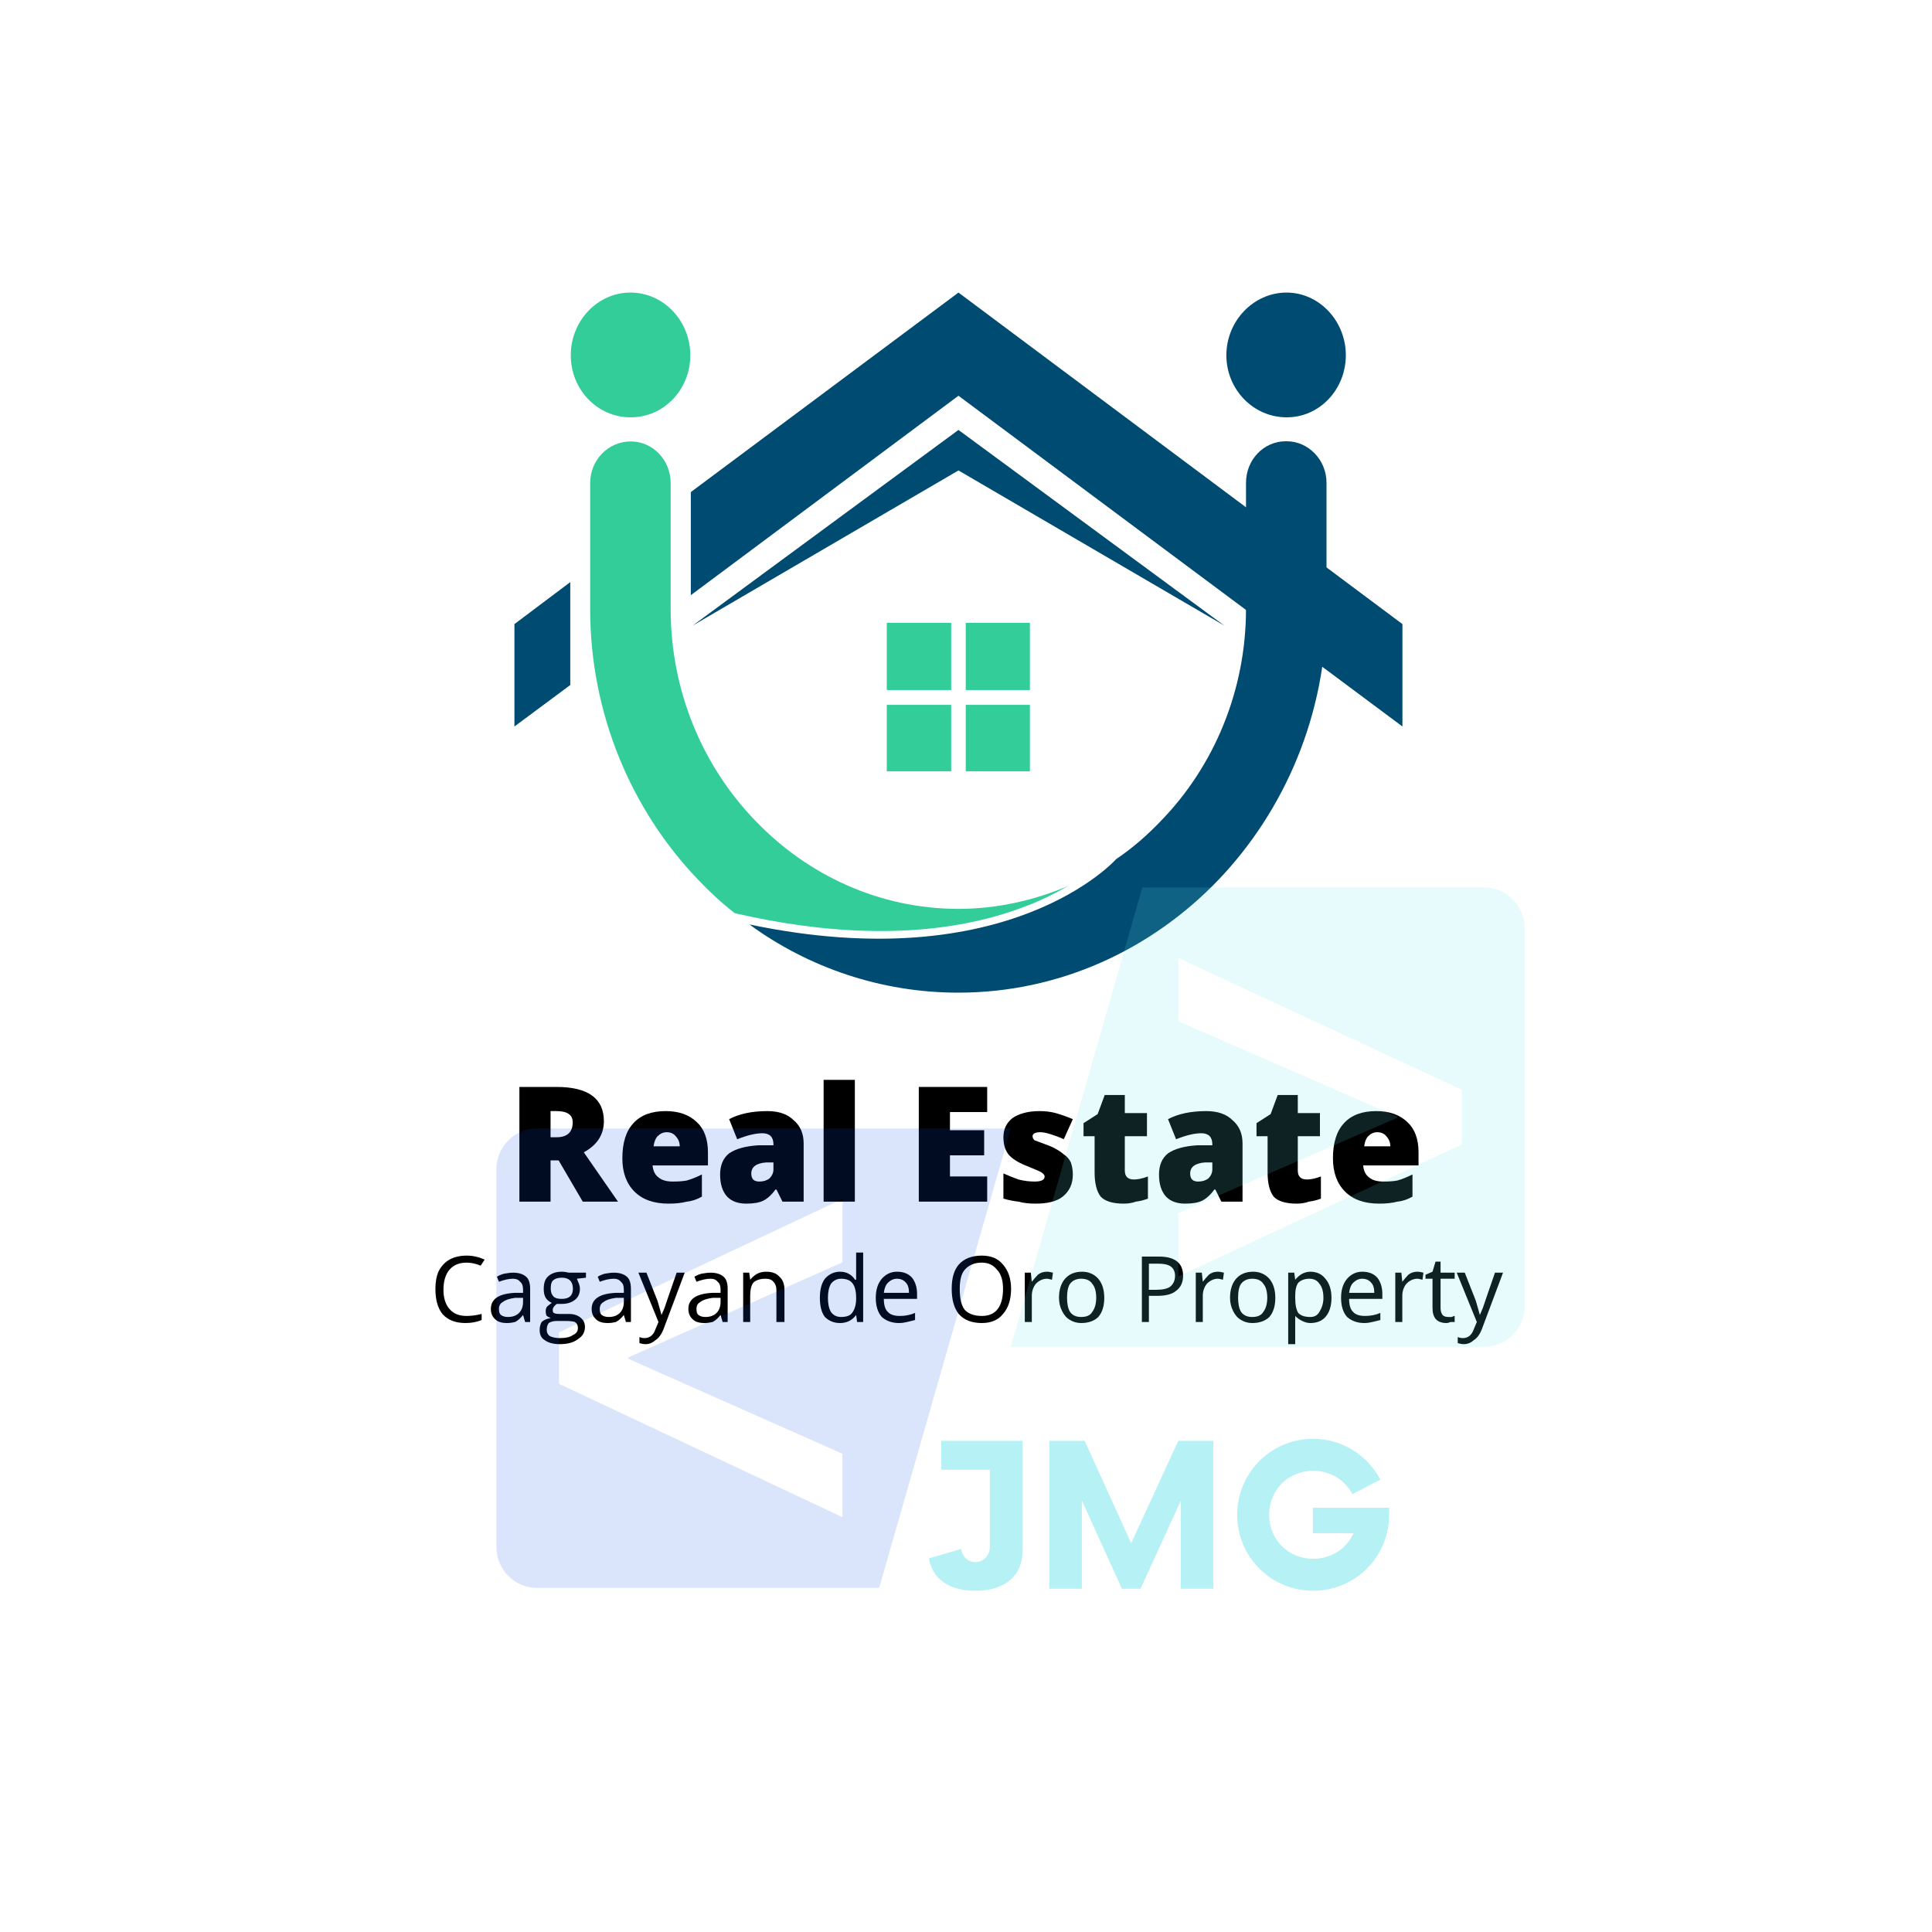 <svg xmlns="http://www.w3.org/2000/svg" xmlns:xlink="http://www.w3.org/1999/xlink" width="40" zoomAndPan="magnify" viewBox="0 0 30 30" height="40" preserveAspectRatio="xMidYMid meet" version="1.0"><defs><filter x="0%" y="0%" width="100%" height="100%" id="ef9c2f9bbb"><feColorMatrix values="0 0 0 0 1 0 0 0 0 1 0 0 0 0 1 0 0 0 1 0" color-interpolation-filters="sRGB"/></filter><g/><clipPath id="dfd286fbe4"><path d="M 7.988 4.535 L 21.777 4.535 L 21.777 12 L 7.988 12 Z M 7.988 4.535 " clip-rule="nonzero"/></clipPath><clipPath id="c1965c759f"><path d="M 19 4.535 L 21 4.535 L 21 7 L 19 7 Z M 19 4.535 " clip-rule="nonzero"/></clipPath><clipPath id="f08d1e03c1"><path d="M 8 4.535 L 11 4.535 L 11 7 L 8 7 Z M 8 4.535 " clip-rule="nonzero"/></clipPath><clipPath id="34a3458463"><path d="M 11 6 L 21 6 L 21 15.422 L 11 15.422 Z M 11 6 " clip-rule="nonzero"/></clipPath><mask id="79a1af9e7f"><g filter="url(#ef9c2f9bbb)"><rect x="-3" width="36" fill="#000000" y="-3" height="36" fill-opacity="0.149"/></g></mask><clipPath id="a3781ebdb7"><path d="M 0.707 4 L 9 4 L 9 11.664 L 0.707 11.664 Z M 0.707 4 " clip-rule="nonzero"/></clipPath><clipPath id="2aa1578a4a"><path d="M 8 0.777 L 16.672 0.777 L 16.672 8 L 8 8 Z M 8 0.777 " clip-rule="nonzero"/></clipPath><clipPath id="1e0247d07b"><rect x="0" width="17" y="0" height="12"/></clipPath><mask id="14f68a769e"><g filter="url(#ef9c2f9bbb)"><rect x="-3" width="36" fill="#000000" y="-3" height="36" fill-opacity="0.467"/></g></mask><clipPath id="424d0241ba"><path d="M 0.188 1 L 2 1 L 2 4 L 0.188 4 Z M 0.188 1 " clip-rule="nonzero"/></clipPath><clipPath id="77107f1fa6"><path d="M 5 1 L 7.852 1 L 7.852 4 L 5 4 Z M 5 1 " clip-rule="nonzero"/></clipPath><clipPath id="618a1cbcc1"><rect x="0" width="8" y="0" height="5"/></clipPath></defs><g clip-path="url(#dfd286fbe4)"><path fill="#004b72" d="M 10.727 7.641 L 14.883 4.543 L 21.777 9.691 L 21.777 11.281 L 14.883 6.145 L 10.727 9.242 Z M 7.988 9.691 L 8.855 9.039 L 8.855 10.637 L 7.988 11.281 Z M 7.988 9.691 " fill-opacity="1" fill-rule="nonzero"/></g><g clip-path="url(#c1965c759f)"><path fill="#004b72" d="M 20.898 5.516 C 20.898 4.984 20.484 4.543 19.977 4.543 C 19.465 4.543 19.043 4.984 19.043 5.516 C 19.043 6.051 19.465 6.48 19.977 6.48 C 20.484 6.484 20.898 6.051 20.898 5.516 Z M 20.898 5.516 " fill-opacity="1" fill-rule="nonzero"/></g><path fill="#004b72" d="M 10.754 9.715 L 14.883 7.305 L 19.012 9.715 L 14.883 6.676 Z M 10.754 9.715 " fill-opacity="1" fill-rule="nonzero"/><path fill="#32cd99" d="M 13.77 9.672 L 14.77 9.672 L 14.77 10.715 L 13.77 10.715 Z M 13.77 9.672 " fill-opacity="1" fill-rule="nonzero"/><path fill="#32cd99" d="M 14.996 9.672 L 15.992 9.672 L 15.992 10.715 L 14.996 10.715 Z M 14.996 9.672 " fill-opacity="1" fill-rule="nonzero"/><path fill="#32cd99" d="M 13.77 10.945 L 14.77 10.945 L 14.77 11.977 L 13.77 11.977 Z M 13.77 10.945 " fill-opacity="1" fill-rule="nonzero"/><path fill="#32cd99" d="M 14.996 10.945 L 15.992 10.945 L 15.992 11.977 L 14.996 11.977 Z M 14.996 10.945 " fill-opacity="1" fill-rule="nonzero"/><g clip-path="url(#f08d1e03c1)"><path fill="#32cd99" d="M 10.719 5.516 C 10.719 4.984 10.305 4.543 9.789 4.543 C 9.277 4.543 8.863 4.984 8.863 5.516 C 8.863 6.051 9.277 6.48 9.789 6.48 C 10.305 6.484 10.719 6.051 10.719 5.516 Z M 10.719 5.516 " fill-opacity="1" fill-rule="nonzero"/></g><path fill="#32cd99" d="M 14.883 14.113 C 13.656 14.113 12.539 13.59 11.727 12.742 C 10.914 11.902 10.414 10.734 10.414 9.457 C 10.414 8.117 10.414 9.008 10.414 7.672 L 10.414 7.5 C 10.414 7.145 10.137 6.855 9.797 6.855 L 9.789 6.855 C 9.445 6.855 9.164 7.145 9.164 7.5 L 9.164 7.672 C 9.164 8.957 9.164 8.008 9.164 9.297 L 9.164 9.457 C 9.164 11.094 9.812 12.59 10.844 13.664 C 11.023 13.852 11.207 14.023 11.41 14.18 L 11.656 14.234 C 13.051 14.527 14.609 14.59 15.953 14.062 C 16.141 13.992 16.367 13.883 16.586 13.758 C 16.059 13.98 15.484 14.113 14.883 14.113 Z M 14.883 14.113 " fill-opacity="1" fill-rule="nonzero"/><g clip-path="url(#34a3458463)"><path fill="#004b72" d="M 17.332 13.34 C 17.332 13.34 15.684 15.203 11.637 14.355 C 12.551 15.023 13.68 15.414 14.879 15.414 C 16.453 15.414 17.879 14.746 18.918 13.664 C 19.949 12.586 20.598 11.09 20.598 9.453 L 20.598 9.293 C 20.598 8.008 20.598 8.953 20.598 7.668 L 20.598 7.496 C 20.598 7.141 20.316 6.852 19.98 6.852 L 19.965 6.852 C 19.621 6.852 19.348 7.141 19.348 7.496 L 19.348 7.668 C 19.348 9.004 19.348 8.117 19.348 9.453 C 19.348 10.734 18.844 11.902 18.035 12.738 C 17.82 12.965 17.582 13.172 17.332 13.34 Z M 17.332 13.34 " fill-opacity="1" fill-rule="nonzero"/></g><g fill="#000000" fill-opacity="1"><g transform="translate(7.877, 18.659)"><g><path d="M 0.672 -0.641 L 0.672 0 L 0.188 0 L 0.188 -1.781 L 0.766 -1.781 C 1.254 -1.781 1.5 -1.602 1.5 -1.25 C 1.5 -1.039 1.395 -0.879 1.188 -0.766 L 1.719 0 L 1.172 0 L 0.797 -0.641 Z M 0.672 -1 L 0.766 -1 C 0.93 -1 1.016 -1.078 1.016 -1.234 C 1.016 -1.348 0.93 -1.406 0.766 -1.406 L 0.672 -1.406 Z M 0.672 -1 "/></g></g></g><g fill="#000000" fill-opacity="1"><g transform="translate(9.555, 18.659)"><g><path d="M 0.828 0.031 C 0.598 0.031 0.422 -0.031 0.297 -0.156 C 0.172 -0.281 0.109 -0.453 0.109 -0.672 C 0.109 -0.91 0.164 -1.094 0.281 -1.219 C 0.395 -1.344 0.562 -1.406 0.781 -1.406 C 0.988 -1.406 1.148 -1.348 1.266 -1.234 C 1.379 -1.129 1.438 -0.973 1.438 -0.766 L 1.438 -0.562 L 0.578 -0.562 C 0.586 -0.477 0.617 -0.414 0.672 -0.375 C 0.723 -0.332 0.797 -0.312 0.891 -0.312 C 0.973 -0.312 1.047 -0.316 1.109 -0.328 C 1.18 -0.348 1.258 -0.379 1.344 -0.422 L 1.344 -0.078 C 1.27 -0.035 1.191 -0.008 1.109 0 C 1.035 0.02 0.941 0.031 0.828 0.031 Z M 0.797 -1.078 C 0.742 -1.078 0.695 -1.055 0.656 -1.016 C 0.625 -0.984 0.602 -0.93 0.594 -0.859 L 1 -0.859 C 1 -0.922 0.977 -0.973 0.938 -1.016 C 0.906 -1.055 0.859 -1.078 0.797 -1.078 Z M 0.797 -1.078 "/></g></g></g><g fill="#000000" fill-opacity="1"><g transform="translate(11.088, 18.659)"><g><path d="M 1.062 0 L 0.969 -0.188 L 0.953 -0.188 C 0.891 -0.102 0.828 -0.047 0.766 -0.016 C 0.703 0.016 0.613 0.031 0.5 0.031 C 0.375 0.031 0.273 -0.004 0.203 -0.078 C 0.129 -0.16 0.094 -0.273 0.094 -0.422 C 0.094 -0.566 0.141 -0.676 0.234 -0.75 C 0.336 -0.82 0.488 -0.863 0.688 -0.875 L 0.922 -0.875 L 0.922 -0.891 C 0.922 -1.004 0.863 -1.062 0.75 -1.062 C 0.645 -1.062 0.516 -1.031 0.359 -0.969 L 0.234 -1.281 C 0.391 -1.363 0.586 -1.406 0.828 -1.406 C 1.004 -1.406 1.141 -1.359 1.234 -1.266 C 1.336 -1.18 1.391 -1.062 1.391 -0.906 L 1.391 0 Z M 0.703 -0.312 C 0.766 -0.312 0.816 -0.328 0.859 -0.359 C 0.898 -0.398 0.922 -0.445 0.922 -0.5 L 0.922 -0.609 L 0.812 -0.609 C 0.656 -0.598 0.578 -0.539 0.578 -0.438 C 0.578 -0.352 0.617 -0.312 0.703 -0.312 Z M 0.703 -0.312 "/></g></g></g><g fill="#000000" fill-opacity="1"><g transform="translate(12.633, 18.659)"><g><path d="M 0.641 0 L 0.156 0 L 0.156 -1.891 L 0.641 -1.891 Z M 0.641 0 "/></g></g></g><g fill="#000000" fill-opacity="1"><g transform="translate(13.435, 18.659)"><g/></g></g><g fill="#000000" fill-opacity="1"><g transform="translate(14.079, 18.659)"><g><path d="M 1.25 0 L 0.188 0 L 0.188 -1.781 L 1.25 -1.781 L 1.25 -1.391 L 0.672 -1.391 L 0.672 -1.109 L 1.203 -1.109 L 1.203 -0.719 L 0.672 -0.719 L 0.672 -0.391 L 1.25 -0.391 Z M 1.25 0 "/></g></g></g><g fill="#000000" fill-opacity="1"><g transform="translate(15.44, 18.659)"><g><path d="M 1.219 -0.422 C 1.219 -0.273 1.164 -0.16 1.062 -0.078 C 0.969 -0.004 0.828 0.031 0.641 0.031 C 0.535 0.031 0.445 0.02 0.375 0 C 0.301 -0.008 0.223 -0.023 0.141 -0.047 L 0.141 -0.438 C 0.211 -0.406 0.289 -0.375 0.375 -0.344 C 0.469 -0.32 0.551 -0.312 0.625 -0.312 C 0.727 -0.312 0.781 -0.336 0.781 -0.391 C 0.781 -0.41 0.766 -0.43 0.734 -0.453 C 0.703 -0.473 0.617 -0.508 0.484 -0.562 C 0.359 -0.613 0.27 -0.672 0.219 -0.734 C 0.164 -0.805 0.141 -0.895 0.141 -1 C 0.141 -1.125 0.188 -1.223 0.281 -1.297 C 0.383 -1.367 0.523 -1.406 0.703 -1.406 C 0.797 -1.406 0.879 -1.395 0.953 -1.375 C 1.035 -1.352 1.125 -1.32 1.219 -1.281 L 1.078 -0.969 C 1.016 -1 0.945 -1.023 0.875 -1.047 C 0.812 -1.066 0.758 -1.078 0.719 -1.078 C 0.633 -1.078 0.594 -1.055 0.594 -1.016 C 0.594 -0.992 0.602 -0.973 0.625 -0.953 C 0.656 -0.941 0.738 -0.91 0.875 -0.859 C 0.969 -0.816 1.035 -0.773 1.078 -0.734 C 1.129 -0.703 1.164 -0.66 1.188 -0.609 C 1.207 -0.555 1.219 -0.492 1.219 -0.422 Z M 1.219 -0.422 "/></g></g></g><g fill="#000000" fill-opacity="1"><g transform="translate(16.763, 18.659)"><g><path d="M 0.844 -0.344 C 0.906 -0.344 0.977 -0.359 1.062 -0.391 L 1.062 -0.047 C 1 -0.023 0.938 -0.008 0.875 0 C 0.82 0.02 0.758 0.031 0.688 0.031 C 0.52 0.031 0.398 -0.004 0.328 -0.078 C 0.266 -0.16 0.234 -0.285 0.234 -0.453 L 0.234 -1.016 L 0.062 -1.016 L 0.062 -1.219 L 0.281 -1.359 L 0.391 -1.656 L 0.703 -1.656 L 0.703 -1.375 L 1.047 -1.375 L 1.047 -1.016 L 0.703 -1.016 L 0.703 -0.484 C 0.703 -0.391 0.75 -0.344 0.844 -0.344 Z M 0.844 -0.344 "/></g></g></g><g fill="#000000" fill-opacity="1"><g transform="translate(17.903, 18.659)"><g><path d="M 1.062 0 L 0.969 -0.188 L 0.953 -0.188 C 0.891 -0.102 0.828 -0.047 0.766 -0.016 C 0.703 0.016 0.613 0.031 0.5 0.031 C 0.375 0.031 0.273 -0.004 0.203 -0.078 C 0.129 -0.16 0.094 -0.273 0.094 -0.422 C 0.094 -0.566 0.141 -0.676 0.234 -0.75 C 0.336 -0.82 0.488 -0.863 0.688 -0.875 L 0.922 -0.875 L 0.922 -0.891 C 0.922 -1.004 0.863 -1.062 0.75 -1.062 C 0.645 -1.062 0.516 -1.031 0.359 -0.969 L 0.234 -1.281 C 0.391 -1.363 0.586 -1.406 0.828 -1.406 C 1.004 -1.406 1.141 -1.359 1.234 -1.266 C 1.336 -1.18 1.391 -1.062 1.391 -0.906 L 1.391 0 Z M 0.703 -0.312 C 0.766 -0.312 0.816 -0.328 0.859 -0.359 C 0.898 -0.398 0.922 -0.445 0.922 -0.5 L 0.922 -0.609 L 0.812 -0.609 C 0.656 -0.598 0.578 -0.539 0.578 -0.438 C 0.578 -0.352 0.617 -0.312 0.703 -0.312 Z M 0.703 -0.312 "/></g></g></g><g fill="#000000" fill-opacity="1"><g transform="translate(19.449, 18.659)"><g><path d="M 0.844 -0.344 C 0.906 -0.344 0.977 -0.359 1.062 -0.391 L 1.062 -0.047 C 1 -0.023 0.938 -0.008 0.875 0 C 0.82 0.02 0.758 0.031 0.688 0.031 C 0.52 0.031 0.398 -0.004 0.328 -0.078 C 0.266 -0.16 0.234 -0.285 0.234 -0.453 L 0.234 -1.016 L 0.062 -1.016 L 0.062 -1.219 L 0.281 -1.359 L 0.391 -1.656 L 0.703 -1.656 L 0.703 -1.375 L 1.047 -1.375 L 1.047 -1.016 L 0.703 -1.016 L 0.703 -0.484 C 0.703 -0.391 0.75 -0.344 0.844 -0.344 Z M 0.844 -0.344 "/></g></g></g><g fill="#000000" fill-opacity="1"><g transform="translate(20.589, 18.659)"><g><path d="M 0.828 0.031 C 0.598 0.031 0.422 -0.031 0.297 -0.156 C 0.172 -0.281 0.109 -0.453 0.109 -0.672 C 0.109 -0.91 0.164 -1.094 0.281 -1.219 C 0.395 -1.344 0.562 -1.406 0.781 -1.406 C 0.988 -1.406 1.148 -1.348 1.266 -1.234 C 1.379 -1.129 1.438 -0.973 1.438 -0.766 L 1.438 -0.562 L 0.578 -0.562 C 0.586 -0.477 0.617 -0.414 0.672 -0.375 C 0.723 -0.332 0.797 -0.312 0.891 -0.312 C 0.973 -0.312 1.047 -0.316 1.109 -0.328 C 1.18 -0.348 1.258 -0.379 1.344 -0.422 L 1.344 -0.078 C 1.27 -0.035 1.191 -0.008 1.109 0 C 1.035 0.02 0.941 0.031 0.828 0.031 Z M 0.797 -1.078 C 0.742 -1.078 0.695 -1.055 0.656 -1.016 C 0.625 -0.984 0.602 -0.93 0.594 -0.859 L 1 -0.859 C 1 -0.922 0.977 -0.973 0.938 -1.016 C 0.906 -1.055 0.859 -1.078 0.797 -1.078 Z M 0.797 -1.078 "/></g></g></g><g fill="#000000" fill-opacity="1"><g transform="translate(6.667, 20.528)"><g><path d="M 0.578 -0.922 C 0.461 -0.922 0.375 -0.883 0.312 -0.812 C 0.25 -0.738 0.219 -0.633 0.219 -0.5 C 0.219 -0.375 0.25 -0.273 0.312 -0.203 C 0.375 -0.129 0.461 -0.094 0.578 -0.094 C 0.641 -0.094 0.719 -0.102 0.812 -0.125 L 0.812 -0.031 C 0.738 0 0.656 0.016 0.562 0.016 C 0.406 0.016 0.285 -0.031 0.203 -0.125 C 0.129 -0.219 0.094 -0.348 0.094 -0.516 C 0.094 -0.617 0.109 -0.707 0.141 -0.781 C 0.18 -0.863 0.238 -0.926 0.312 -0.969 C 0.383 -1.008 0.473 -1.031 0.578 -1.031 C 0.68 -1.031 0.773 -1.008 0.859 -0.969 L 0.797 -0.875 C 0.723 -0.906 0.648 -0.922 0.578 -0.922 Z M 0.578 -0.922 "/></g></g></g><g fill="#000000" fill-opacity="1"><g transform="translate(7.56, 20.528)"><g><path d="M 0.594 0 L 0.562 -0.109 C 0.52 -0.055 0.477 -0.02 0.438 0 C 0.406 0.008 0.363 0.016 0.312 0.016 C 0.227 0.016 0.164 -0.004 0.125 -0.047 C 0.082 -0.086 0.062 -0.141 0.062 -0.203 C 0.062 -0.359 0.188 -0.441 0.438 -0.453 L 0.562 -0.453 L 0.562 -0.5 C 0.562 -0.562 0.547 -0.602 0.516 -0.625 C 0.492 -0.656 0.457 -0.672 0.406 -0.672 C 0.344 -0.672 0.27 -0.656 0.188 -0.625 L 0.156 -0.703 C 0.188 -0.723 0.223 -0.738 0.266 -0.75 C 0.316 -0.758 0.363 -0.766 0.406 -0.766 C 0.5 -0.766 0.566 -0.742 0.609 -0.703 C 0.648 -0.672 0.672 -0.609 0.672 -0.516 L 0.672 0 Z M 0.328 -0.078 C 0.398 -0.078 0.457 -0.098 0.5 -0.141 C 0.539 -0.18 0.562 -0.238 0.562 -0.312 L 0.562 -0.375 L 0.438 -0.375 C 0.352 -0.363 0.289 -0.344 0.25 -0.312 C 0.207 -0.289 0.188 -0.254 0.188 -0.203 C 0.188 -0.16 0.195 -0.129 0.219 -0.109 C 0.25 -0.086 0.285 -0.078 0.328 -0.078 Z M 0.328 -0.078 "/></g></g></g><g fill="#000000" fill-opacity="1"><g transform="translate(8.349, 20.528)"><g><path d="M 0.75 -0.766 L 0.75 -0.688 L 0.609 -0.672 C 0.617 -0.648 0.629 -0.625 0.641 -0.594 C 0.648 -0.57 0.656 -0.547 0.656 -0.516 C 0.656 -0.441 0.629 -0.383 0.578 -0.344 C 0.523 -0.301 0.457 -0.281 0.375 -0.281 C 0.344 -0.281 0.316 -0.281 0.297 -0.281 C 0.254 -0.25 0.234 -0.219 0.234 -0.188 C 0.234 -0.164 0.238 -0.148 0.25 -0.141 C 0.27 -0.129 0.301 -0.125 0.344 -0.125 L 0.484 -0.125 C 0.566 -0.125 0.629 -0.102 0.672 -0.062 C 0.711 -0.031 0.734 0.016 0.734 0.078 C 0.734 0.16 0.695 0.223 0.625 0.266 C 0.562 0.316 0.469 0.344 0.344 0.344 C 0.238 0.344 0.16 0.32 0.109 0.281 C 0.055 0.25 0.031 0.195 0.031 0.125 C 0.031 0.082 0.039 0.039 0.062 0 C 0.094 -0.031 0.141 -0.051 0.203 -0.062 C 0.18 -0.07 0.16 -0.082 0.141 -0.094 C 0.129 -0.113 0.125 -0.141 0.125 -0.172 C 0.125 -0.191 0.129 -0.211 0.141 -0.234 C 0.16 -0.254 0.188 -0.273 0.219 -0.297 C 0.176 -0.316 0.145 -0.344 0.125 -0.375 C 0.102 -0.414 0.094 -0.461 0.094 -0.516 C 0.094 -0.598 0.113 -0.66 0.156 -0.703 C 0.207 -0.754 0.281 -0.781 0.375 -0.781 C 0.414 -0.781 0.453 -0.773 0.484 -0.766 Z M 0.141 0.125 C 0.141 0.164 0.156 0.195 0.188 0.219 C 0.227 0.238 0.281 0.25 0.344 0.25 C 0.438 0.25 0.504 0.234 0.547 0.203 C 0.598 0.18 0.625 0.145 0.625 0.094 C 0.625 0.051 0.609 0.02 0.578 0 C 0.555 -0.008 0.508 -0.016 0.438 -0.016 L 0.297 -0.016 C 0.242 -0.016 0.203 -0.004 0.172 0.016 C 0.148 0.047 0.141 0.082 0.141 0.125 Z M 0.203 -0.516 C 0.203 -0.461 0.219 -0.422 0.25 -0.391 C 0.281 -0.367 0.32 -0.359 0.375 -0.359 C 0.488 -0.359 0.547 -0.41 0.547 -0.516 C 0.547 -0.629 0.488 -0.688 0.375 -0.688 C 0.312 -0.688 0.266 -0.672 0.234 -0.641 C 0.211 -0.617 0.203 -0.578 0.203 -0.516 Z M 0.203 -0.516 "/></g></g></g><g fill="#000000" fill-opacity="1"><g transform="translate(9.125, 20.528)"><g><path d="M 0.594 0 L 0.562 -0.109 C 0.52 -0.055 0.477 -0.02 0.438 0 C 0.406 0.008 0.363 0.016 0.312 0.016 C 0.227 0.016 0.164 -0.004 0.125 -0.047 C 0.082 -0.086 0.062 -0.141 0.062 -0.203 C 0.062 -0.359 0.188 -0.441 0.438 -0.453 L 0.562 -0.453 L 0.562 -0.5 C 0.562 -0.562 0.547 -0.602 0.516 -0.625 C 0.492 -0.656 0.457 -0.672 0.406 -0.672 C 0.344 -0.672 0.27 -0.656 0.188 -0.625 L 0.156 -0.703 C 0.188 -0.723 0.223 -0.738 0.266 -0.75 C 0.316 -0.758 0.363 -0.766 0.406 -0.766 C 0.5 -0.766 0.566 -0.742 0.609 -0.703 C 0.648 -0.672 0.672 -0.609 0.672 -0.516 L 0.672 0 Z M 0.328 -0.078 C 0.398 -0.078 0.457 -0.098 0.5 -0.141 C 0.539 -0.18 0.562 -0.238 0.562 -0.312 L 0.562 -0.375 L 0.438 -0.375 C 0.352 -0.363 0.289 -0.344 0.25 -0.312 C 0.207 -0.289 0.188 -0.254 0.188 -0.203 C 0.188 -0.16 0.195 -0.129 0.219 -0.109 C 0.25 -0.086 0.285 -0.078 0.328 -0.078 Z M 0.328 -0.078 "/></g></g></g><g fill="#000000" fill-opacity="1"><g transform="translate(9.913, 20.528)"><g><path d="M 0 -0.766 L 0.125 -0.766 L 0.297 -0.328 C 0.328 -0.223 0.348 -0.148 0.359 -0.109 C 0.367 -0.129 0.383 -0.164 0.406 -0.219 C 0.426 -0.281 0.488 -0.461 0.594 -0.766 L 0.719 -0.766 L 0.391 0.109 C 0.359 0.191 0.316 0.25 0.266 0.281 C 0.223 0.32 0.172 0.344 0.109 0.344 C 0.078 0.344 0.047 0.336 0.016 0.328 L 0.016 0.234 C 0.035 0.242 0.062 0.25 0.094 0.25 C 0.176 0.25 0.234 0.203 0.266 0.109 L 0.312 0 Z M 0 -0.766 "/></g></g></g><g fill="#000000" fill-opacity="1"><g transform="translate(10.627, 20.528)"><g><path d="M 0.594 0 L 0.562 -0.109 C 0.52 -0.055 0.477 -0.02 0.438 0 C 0.406 0.008 0.363 0.016 0.312 0.016 C 0.227 0.016 0.164 -0.004 0.125 -0.047 C 0.082 -0.086 0.062 -0.141 0.062 -0.203 C 0.062 -0.359 0.188 -0.441 0.438 -0.453 L 0.562 -0.453 L 0.562 -0.5 C 0.562 -0.562 0.547 -0.602 0.516 -0.625 C 0.492 -0.656 0.457 -0.672 0.406 -0.672 C 0.344 -0.672 0.27 -0.656 0.188 -0.625 L 0.156 -0.703 C 0.188 -0.723 0.223 -0.738 0.266 -0.75 C 0.316 -0.758 0.363 -0.766 0.406 -0.766 C 0.5 -0.766 0.566 -0.742 0.609 -0.703 C 0.648 -0.672 0.672 -0.609 0.672 -0.516 L 0.672 0 Z M 0.328 -0.078 C 0.398 -0.078 0.457 -0.098 0.5 -0.141 C 0.539 -0.18 0.562 -0.238 0.562 -0.312 L 0.562 -0.375 L 0.438 -0.375 C 0.352 -0.363 0.289 -0.344 0.25 -0.312 C 0.207 -0.289 0.188 -0.254 0.188 -0.203 C 0.188 -0.16 0.195 -0.129 0.219 -0.109 C 0.25 -0.086 0.285 -0.078 0.328 -0.078 Z M 0.328 -0.078 "/></g></g></g><g fill="#000000" fill-opacity="1"><g transform="translate(11.415, 20.528)"><g><path d="M 0.641 0 L 0.641 -0.5 C 0.641 -0.551 0.625 -0.594 0.594 -0.625 C 0.57 -0.656 0.531 -0.672 0.469 -0.672 C 0.383 -0.672 0.32 -0.648 0.281 -0.609 C 0.25 -0.566 0.234 -0.5 0.234 -0.406 L 0.234 0 L 0.125 0 L 0.125 -0.766 L 0.219 -0.766 L 0.234 -0.656 C 0.266 -0.695 0.301 -0.727 0.344 -0.75 C 0.383 -0.77 0.43 -0.781 0.484 -0.781 C 0.578 -0.781 0.645 -0.754 0.688 -0.703 C 0.738 -0.66 0.766 -0.594 0.766 -0.5 L 0.766 0 Z M 0.641 0 "/></g></g></g><g fill="#000000" fill-opacity="1"><g transform="translate(12.285, 20.528)"><g/></g></g><g fill="#000000" fill-opacity="1"><g transform="translate(12.653, 20.528)"><g><path d="M 0.641 -0.109 C 0.578 -0.023 0.492 0.016 0.391 0.016 C 0.297 0.016 0.219 -0.016 0.156 -0.078 C 0.102 -0.148 0.078 -0.25 0.078 -0.375 C 0.078 -0.5 0.102 -0.598 0.156 -0.672 C 0.219 -0.742 0.297 -0.781 0.391 -0.781 C 0.492 -0.781 0.57 -0.738 0.625 -0.656 L 0.641 -0.656 L 0.641 -1.078 L 0.75 -1.078 L 0.75 0 L 0.656 0 Z M 0.406 -0.078 C 0.488 -0.078 0.547 -0.098 0.578 -0.141 C 0.617 -0.191 0.641 -0.266 0.641 -0.359 L 0.641 -0.375 C 0.641 -0.488 0.617 -0.566 0.578 -0.609 C 0.547 -0.648 0.488 -0.672 0.406 -0.672 C 0.344 -0.672 0.289 -0.645 0.25 -0.594 C 0.219 -0.539 0.203 -0.469 0.203 -0.375 C 0.203 -0.281 0.219 -0.207 0.25 -0.156 C 0.289 -0.102 0.344 -0.078 0.406 -0.078 Z M 0.406 -0.078 "/></g></g></g><g fill="#000000" fill-opacity="1"><g transform="translate(13.521, 20.528)"><g><path d="M 0.438 0.016 C 0.332 0.016 0.242 -0.016 0.172 -0.078 C 0.109 -0.148 0.078 -0.25 0.078 -0.375 C 0.078 -0.5 0.109 -0.598 0.172 -0.672 C 0.234 -0.742 0.312 -0.781 0.406 -0.781 C 0.508 -0.781 0.586 -0.75 0.641 -0.688 C 0.691 -0.625 0.719 -0.539 0.719 -0.438 L 0.719 -0.359 L 0.203 -0.359 C 0.203 -0.266 0.223 -0.195 0.266 -0.156 C 0.305 -0.113 0.367 -0.094 0.453 -0.094 C 0.535 -0.094 0.613 -0.109 0.688 -0.141 L 0.688 -0.031 C 0.645 -0.02 0.602 -0.008 0.562 0 C 0.531 0.008 0.488 0.016 0.438 0.016 Z M 0.406 -0.672 C 0.352 -0.672 0.305 -0.648 0.266 -0.609 C 0.234 -0.578 0.211 -0.523 0.203 -0.453 L 0.594 -0.453 C 0.594 -0.523 0.578 -0.578 0.547 -0.609 C 0.516 -0.648 0.469 -0.672 0.406 -0.672 Z M 0.406 -0.672 "/></g></g></g><g fill="#000000" fill-opacity="1"><g transform="translate(14.316, 20.528)"><g/></g></g><g fill="#000000" fill-opacity="1"><g transform="translate(14.684, 20.528)"><g><path d="M 1.016 -0.516 C 1.016 -0.348 0.973 -0.219 0.891 -0.125 C 0.816 -0.031 0.707 0.016 0.562 0.016 C 0.406 0.016 0.285 -0.031 0.203 -0.125 C 0.129 -0.219 0.094 -0.348 0.094 -0.516 C 0.094 -0.68 0.129 -0.805 0.203 -0.891 C 0.285 -0.984 0.406 -1.031 0.562 -1.031 C 0.707 -1.031 0.816 -0.984 0.891 -0.891 C 0.973 -0.797 1.016 -0.672 1.016 -0.516 Z M 0.219 -0.516 C 0.219 -0.367 0.242 -0.258 0.297 -0.188 C 0.359 -0.125 0.445 -0.094 0.562 -0.094 C 0.664 -0.094 0.742 -0.125 0.797 -0.188 C 0.859 -0.258 0.891 -0.367 0.891 -0.516 C 0.891 -0.648 0.859 -0.75 0.797 -0.812 C 0.742 -0.883 0.664 -0.922 0.562 -0.922 C 0.445 -0.922 0.359 -0.883 0.297 -0.812 C 0.242 -0.75 0.219 -0.648 0.219 -0.516 Z M 0.219 -0.516 "/></g></g></g><g fill="#000000" fill-opacity="1"><g transform="translate(15.788, 20.528)"><g><path d="M 0.469 -0.781 C 0.5 -0.781 0.531 -0.773 0.562 -0.766 L 0.547 -0.656 C 0.516 -0.664 0.488 -0.672 0.469 -0.672 C 0.406 -0.672 0.348 -0.645 0.297 -0.594 C 0.254 -0.539 0.234 -0.477 0.234 -0.406 L 0.234 0 L 0.125 0 L 0.125 -0.766 L 0.219 -0.766 L 0.234 -0.625 C 0.266 -0.664 0.297 -0.703 0.328 -0.734 C 0.367 -0.766 0.414 -0.781 0.469 -0.781 Z M 0.469 -0.781 "/></g></g></g><g fill="#000000" fill-opacity="1"><g transform="translate(16.366, 20.528)"><g><path d="M 0.781 -0.375 C 0.781 -0.25 0.75 -0.148 0.688 -0.078 C 0.625 -0.016 0.535 0.016 0.422 0.016 C 0.359 0.016 0.301 0 0.25 -0.031 C 0.195 -0.062 0.156 -0.109 0.125 -0.172 C 0.094 -0.234 0.078 -0.301 0.078 -0.375 C 0.078 -0.5 0.109 -0.598 0.172 -0.672 C 0.234 -0.742 0.32 -0.781 0.438 -0.781 C 0.539 -0.781 0.625 -0.742 0.688 -0.672 C 0.75 -0.598 0.781 -0.5 0.781 -0.375 Z M 0.203 -0.375 C 0.203 -0.281 0.219 -0.207 0.25 -0.156 C 0.289 -0.102 0.348 -0.078 0.422 -0.078 C 0.504 -0.078 0.562 -0.102 0.594 -0.156 C 0.633 -0.207 0.656 -0.281 0.656 -0.375 C 0.656 -0.477 0.633 -0.551 0.594 -0.594 C 0.562 -0.645 0.504 -0.672 0.422 -0.672 C 0.348 -0.672 0.289 -0.645 0.25 -0.594 C 0.219 -0.551 0.203 -0.477 0.203 -0.375 Z M 0.203 -0.375 "/></g></g></g><g fill="#000000" fill-opacity="1"><g transform="translate(17.222, 20.528)"><g/></g></g><g fill="#000000" fill-opacity="1"><g transform="translate(17.59, 20.528)"><g><path d="M 0.781 -0.719 C 0.781 -0.613 0.742 -0.535 0.672 -0.484 C 0.609 -0.43 0.508 -0.406 0.375 -0.406 L 0.25 -0.406 L 0.25 0 L 0.141 0 L 0.141 -1.016 L 0.406 -1.016 C 0.656 -1.016 0.781 -0.914 0.781 -0.719 Z M 0.25 -0.5 L 0.359 -0.5 C 0.461 -0.5 0.535 -0.516 0.578 -0.547 C 0.629 -0.586 0.656 -0.645 0.656 -0.719 C 0.656 -0.781 0.633 -0.828 0.594 -0.859 C 0.551 -0.891 0.484 -0.906 0.391 -0.906 L 0.25 -0.906 Z M 0.25 -0.5 "/></g></g></g><g fill="#000000" fill-opacity="1"><g transform="translate(18.443, 20.528)"><g><path d="M 0.469 -0.781 C 0.5 -0.781 0.531 -0.773 0.562 -0.766 L 0.547 -0.656 C 0.516 -0.664 0.488 -0.672 0.469 -0.672 C 0.406 -0.672 0.348 -0.645 0.297 -0.594 C 0.254 -0.539 0.234 -0.477 0.234 -0.406 L 0.234 0 L 0.125 0 L 0.125 -0.766 L 0.219 -0.766 L 0.234 -0.625 C 0.266 -0.664 0.297 -0.703 0.328 -0.734 C 0.367 -0.766 0.414 -0.781 0.469 -0.781 Z M 0.469 -0.781 "/></g></g></g><g fill="#000000" fill-opacity="1"><g transform="translate(19.022, 20.528)"><g><path d="M 0.781 -0.375 C 0.781 -0.25 0.75 -0.148 0.688 -0.078 C 0.625 -0.016 0.535 0.016 0.422 0.016 C 0.359 0.016 0.301 0 0.25 -0.031 C 0.195 -0.062 0.156 -0.109 0.125 -0.172 C 0.094 -0.234 0.078 -0.301 0.078 -0.375 C 0.078 -0.5 0.109 -0.598 0.172 -0.672 C 0.234 -0.742 0.32 -0.781 0.438 -0.781 C 0.539 -0.781 0.625 -0.742 0.688 -0.672 C 0.75 -0.598 0.781 -0.5 0.781 -0.375 Z M 0.203 -0.375 C 0.203 -0.281 0.219 -0.207 0.25 -0.156 C 0.289 -0.102 0.348 -0.078 0.422 -0.078 C 0.504 -0.078 0.562 -0.102 0.594 -0.156 C 0.633 -0.207 0.656 -0.281 0.656 -0.375 C 0.656 -0.477 0.633 -0.551 0.594 -0.594 C 0.562 -0.645 0.504 -0.672 0.422 -0.672 C 0.348 -0.672 0.289 -0.645 0.25 -0.594 C 0.219 -0.551 0.203 -0.477 0.203 -0.375 Z M 0.203 -0.375 "/></g></g></g><g fill="#000000" fill-opacity="1"><g transform="translate(19.878, 20.528)"><g><path d="M 0.469 0.016 C 0.426 0.016 0.383 0.004 0.344 -0.016 C 0.301 -0.035 0.266 -0.062 0.234 -0.094 C 0.234 -0.051 0.234 -0.008 0.234 0.031 L 0.234 0.344 L 0.125 0.344 L 0.125 -0.766 L 0.219 -0.766 L 0.234 -0.656 C 0.266 -0.695 0.301 -0.727 0.344 -0.75 C 0.383 -0.77 0.426 -0.781 0.469 -0.781 C 0.57 -0.781 0.648 -0.742 0.703 -0.672 C 0.766 -0.598 0.797 -0.5 0.797 -0.375 C 0.797 -0.25 0.766 -0.148 0.703 -0.078 C 0.648 -0.016 0.57 0.016 0.469 0.016 Z M 0.453 -0.672 C 0.379 -0.672 0.32 -0.648 0.281 -0.609 C 0.25 -0.566 0.234 -0.5 0.234 -0.406 L 0.234 -0.375 C 0.234 -0.27 0.25 -0.191 0.281 -0.141 C 0.32 -0.098 0.383 -0.078 0.469 -0.078 C 0.531 -0.078 0.578 -0.102 0.609 -0.156 C 0.648 -0.219 0.672 -0.289 0.672 -0.375 C 0.672 -0.477 0.648 -0.551 0.609 -0.594 C 0.578 -0.645 0.523 -0.672 0.453 -0.672 Z M 0.453 -0.672 "/></g></g></g><g fill="#000000" fill-opacity="1"><g transform="translate(20.746, 20.528)"><g><path d="M 0.438 0.016 C 0.332 0.016 0.242 -0.016 0.172 -0.078 C 0.109 -0.148 0.078 -0.25 0.078 -0.375 C 0.078 -0.5 0.109 -0.598 0.172 -0.672 C 0.234 -0.742 0.312 -0.781 0.406 -0.781 C 0.508 -0.781 0.586 -0.75 0.641 -0.688 C 0.691 -0.625 0.719 -0.539 0.719 -0.438 L 0.719 -0.359 L 0.203 -0.359 C 0.203 -0.266 0.223 -0.195 0.266 -0.156 C 0.305 -0.113 0.367 -0.094 0.453 -0.094 C 0.535 -0.094 0.613 -0.109 0.688 -0.141 L 0.688 -0.031 C 0.645 -0.02 0.602 -0.008 0.562 0 C 0.531 0.008 0.488 0.016 0.438 0.016 Z M 0.406 -0.672 C 0.352 -0.672 0.305 -0.648 0.266 -0.609 C 0.234 -0.578 0.211 -0.523 0.203 -0.453 L 0.594 -0.453 C 0.594 -0.523 0.578 -0.578 0.547 -0.609 C 0.516 -0.648 0.469 -0.672 0.406 -0.672 Z M 0.406 -0.672 "/></g></g></g><g fill="#000000" fill-opacity="1"><g transform="translate(21.541, 20.528)"><g><path d="M 0.469 -0.781 C 0.5 -0.781 0.531 -0.773 0.562 -0.766 L 0.547 -0.656 C 0.516 -0.664 0.488 -0.672 0.469 -0.672 C 0.406 -0.672 0.348 -0.645 0.297 -0.594 C 0.254 -0.539 0.234 -0.477 0.234 -0.406 L 0.234 0 L 0.125 0 L 0.125 -0.766 L 0.219 -0.766 L 0.234 -0.625 C 0.266 -0.664 0.297 -0.703 0.328 -0.734 C 0.367 -0.766 0.414 -0.781 0.469 -0.781 Z M 0.469 -0.781 "/></g></g></g><g fill="#000000" fill-opacity="1"><g transform="translate(22.119, 20.528)"><g><path d="M 0.375 -0.078 C 0.395 -0.078 0.41 -0.078 0.422 -0.078 C 0.441 -0.086 0.457 -0.094 0.469 -0.094 L 0.469 0 C 0.457 0 0.438 0 0.406 0 C 0.383 0.008 0.363 0.016 0.344 0.016 C 0.195 0.016 0.125 -0.062 0.125 -0.219 L 0.125 -0.672 L 0.016 -0.672 L 0.016 -0.734 L 0.125 -0.781 L 0.172 -0.938 L 0.25 -0.938 L 0.25 -0.766 L 0.469 -0.766 L 0.469 -0.672 L 0.25 -0.672 L 0.25 -0.219 C 0.25 -0.176 0.258 -0.141 0.281 -0.109 C 0.301 -0.086 0.332 -0.078 0.375 -0.078 Z M 0.375 -0.078 "/></g></g></g><g fill="#000000" fill-opacity="1"><g transform="translate(22.62, 20.528)"><g><path d="M 0 -0.766 L 0.125 -0.766 L 0.297 -0.328 C 0.328 -0.223 0.348 -0.148 0.359 -0.109 C 0.367 -0.129 0.383 -0.164 0.406 -0.219 C 0.426 -0.281 0.488 -0.461 0.594 -0.766 L 0.719 -0.766 L 0.391 0.109 C 0.359 0.191 0.316 0.25 0.266 0.281 C 0.223 0.32 0.172 0.344 0.109 0.344 C 0.078 0.344 0.047 0.336 0.016 0.328 L 0.016 0.234 C 0.035 0.242 0.062 0.25 0.094 0.25 C 0.176 0.25 0.234 0.203 0.266 0.109 L 0.312 0 Z M 0 -0.766 "/></g></g></g><g mask="url(#79a1af9e7f)"><g transform="matrix(1, 0, 0, 1, 7, 13)"><g clip-path="url(#1e0247d07b)"><g clip-path="url(#a3781ebdb7)"><path fill="#0652e9" d="M 6.082 9.574 L 6.082 10.559 L 1.68 8.488 L 1.68 7.688 L 6.082 5.617 L 6.082 6.602 L 2.754 8.078 L 2.754 8.098 Z M 8.695 4.523 L 1.336 4.523 C 0.988 4.523 0.707 4.809 0.707 5.16 L 0.707 11.016 C 0.707 11.371 0.988 11.656 1.336 11.656 L 6.652 11.656 L 8.695 4.523 " fill-opacity="1" fill-rule="nonzero"/></g><g clip-path="url(#2aa1578a4a)"><path fill="#62e1e9" d="M 15.699 4.773 L 11.297 6.82 L 11.297 5.836 L 14.699 4.355 L 14.699 4.34 L 11.297 2.859 L 11.297 1.875 L 15.699 3.922 Z M 10.738 0.781 L 8.695 7.914 L 16.047 7.914 C 16.395 7.914 16.676 7.629 16.676 7.277 L 16.676 1.418 C 16.676 1.066 16.395 0.781 16.047 0.781 L 10.738 0.781 " fill-opacity="1" fill-rule="nonzero"/></g></g></g></g><g mask="url(#14f68a769e)"><g transform="matrix(1, 0, 0, 1, 14, 21)"><g clip-path="url(#618a1cbcc1)"><g clip-path="url(#424d0241ba)"><g fill="#62e1e9" fill-opacity="1"><g transform="translate(0.327, 3.67)"><g><path d="M 1.551 -2.297 L 0.289 -2.297 L 0.289 -1.848 L 1.043 -1.848 L 1.043 -0.656 C 1.043 -0.516 0.945 -0.414 0.82 -0.414 C 0.703 -0.414 0.617 -0.496 0.598 -0.617 L 0.098 -0.473 C 0.148 -0.16 0.398 0.031 0.82 0.031 C 1.289 0.031 1.551 -0.211 1.551 -0.59 Z M 1.551 -2.297 "/></g></g></g></g><g fill="#62e1e9" fill-opacity="1"><g transform="translate(2.069, 3.67)"><g><path d="M 2.227 -2.297 L 1.496 -0.707 L 0.773 -2.297 L 0.227 -2.297 L 0.227 0 L 0.73 0 L 0.73 -1.371 L 1.352 0 L 1.641 0 L 2.266 -1.367 L 2.266 0 L 2.77 0 L 2.77 -2.297 Z M 2.227 -2.297 "/></g></g></g><g clip-path="url(#77107f1fa6)"><g fill="#62e1e9" fill-opacity="1"><g transform="translate(5.066, 3.67)"><g><path d="M 1.32 -1.258 L 1.32 -0.863 L 1.953 -0.863 C 1.844 -0.625 1.609 -0.465 1.324 -0.465 C 0.938 -0.465 0.641 -0.762 0.641 -1.148 C 0.641 -1.535 0.938 -1.832 1.324 -1.832 C 1.598 -1.832 1.816 -1.688 1.934 -1.469 L 2.367 -1.695 C 2.172 -2.07 1.777 -2.328 1.324 -2.328 C 0.668 -2.328 0.145 -1.801 0.145 -1.148 C 0.145 -0.496 0.668 0.031 1.324 0.031 C 1.977 0.031 2.504 -0.496 2.504 -1.148 L 2.504 -1.258 Z M 1.32 -1.258 "/></g></g></g></g></g></g></g></svg>